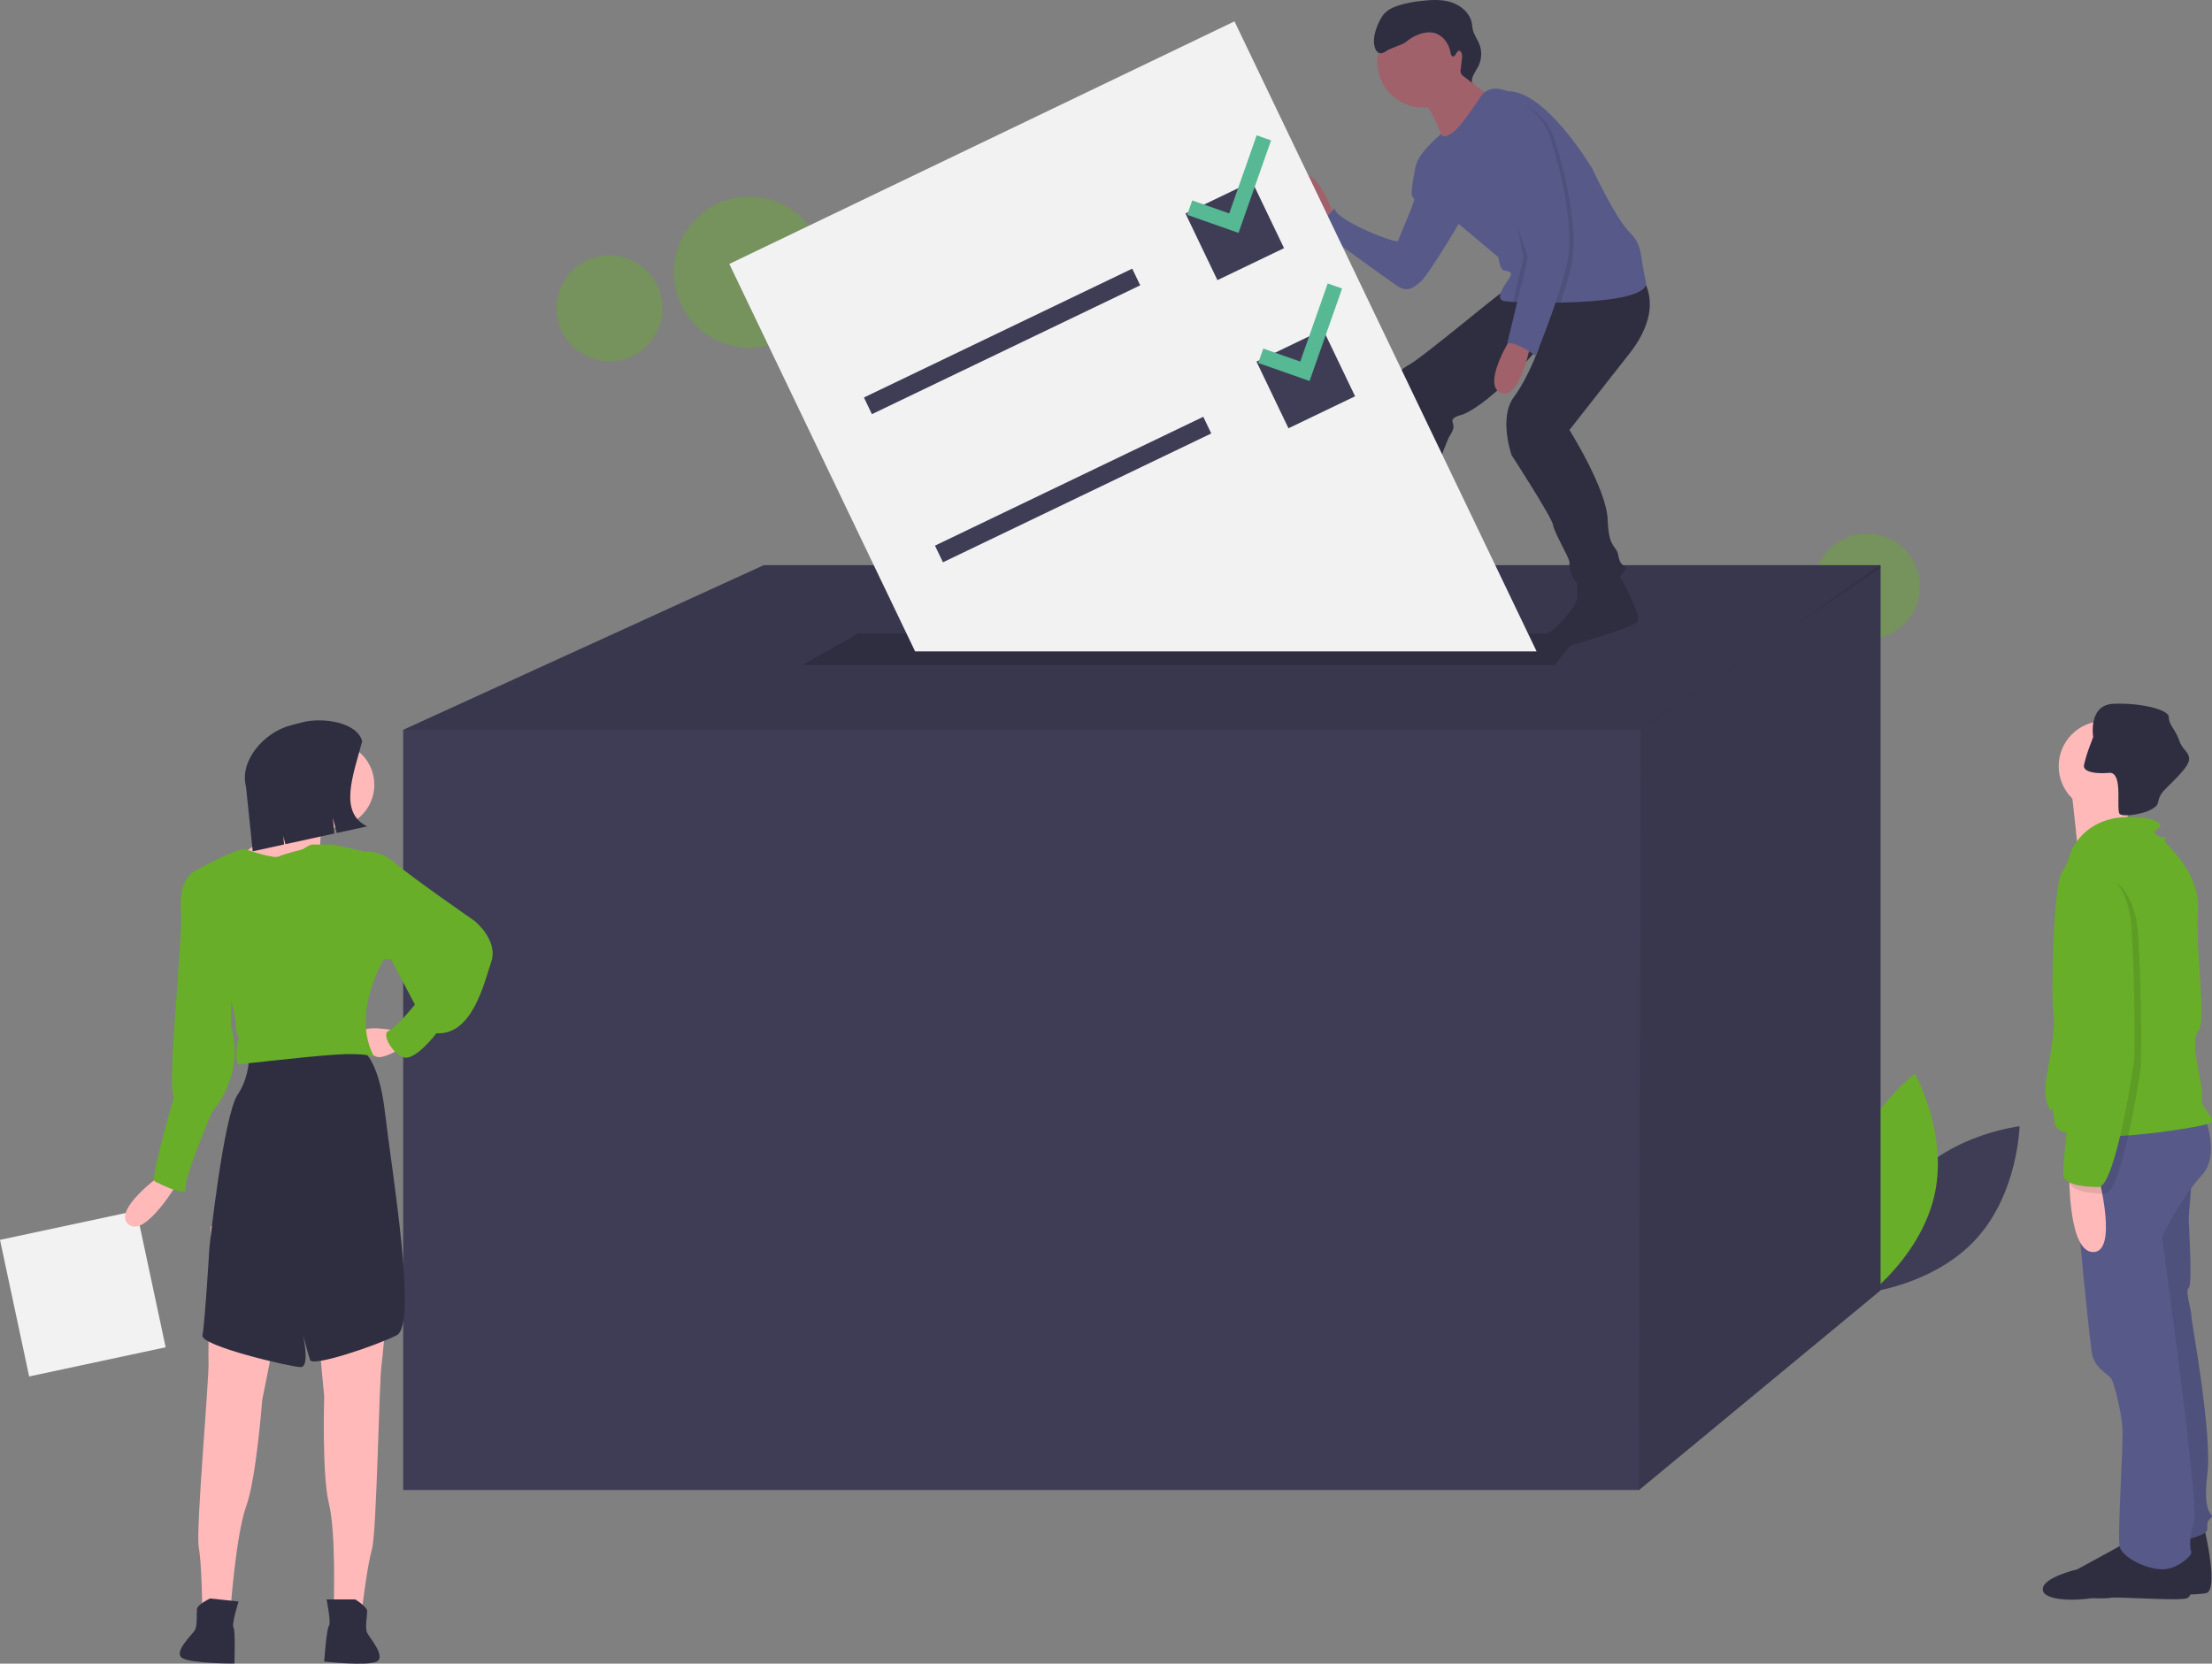 <svg width="444" height="334" viewBox="0 0 444 334" fill="none" xmlns="http://www.w3.org/2000/svg">
<rect x="0" y="0" width="444" height="334" fill="#808080" stroke="none"/>
<g clip-path="url(#clip0)">
<path opacity="0.4" d="M374.732 128.41C380.608 128.41 385.371 123.643 385.371 117.762C385.371 111.881 380.608 107.114 374.732 107.114C368.857 107.114 364.094 111.881 364.094 117.762C364.094 123.643 368.857 128.41 374.732 128.41Z" fill="#68AE29"/>
<path opacity="0.4" d="M150.422 69.828C158.798 69.828 165.588 63.032 165.588 54.649C165.588 46.266 158.798 39.47 150.422 39.47C142.047 39.47 135.256 46.266 135.256 54.649C135.256 63.032 142.047 69.828 150.422 69.828Z" fill="#68AE29"/>
<path opacity="0.4" d="M122.354 72.547C128.23 72.547 132.993 67.779 132.993 61.899C132.993 56.018 128.23 51.251 122.354 51.251C116.478 51.251 111.715 56.018 111.715 61.899C111.715 67.779 116.478 72.547 122.354 72.547Z" fill="#68AE29"/>
<path d="M383.643 236.835C375.237 246.046 374.931 259.464 374.931 259.464C374.931 259.464 388.255 257.947 396.661 248.736C405.068 239.525 405.373 226.107 405.373 226.107C405.373 226.107 392.049 227.623 383.643 236.835Z" fill="#3F3D56"/>
<path d="M388.391 239.485C385.848 251.698 375.155 259.798 375.155 259.798C375.155 259.798 368.587 248.097 371.13 235.884C373.674 223.671 384.367 215.571 384.367 215.571C384.367 215.571 390.935 227.272 388.391 239.485Z" fill="#68AE29"/>
<path d="M377.474 113.465V259.053L328.986 299.143H80.929V146.522L153.308 113.465H377.474Z" fill="#3F3D56"/>
<path opacity="0.1" d="M377.474 113.465V114.049L360.067 125.71L328.986 146.522H80.929L153.308 113.465H377.474Z" fill="black"/>
<path opacity="0.1" d="M377.474 113.465V259.053L328.986 299.143L329.338 146.17L360.067 125.71L377.193 113.465H377.474Z" fill="black"/>
<path d="M312.121 133.51H161.038L172.282 127.18H317.041L312.121 133.51Z" fill="#2F2E41"/>
<path d="M442.517 307.062C442.517 307.062 445.446 319.32 442.783 319.853C440.12 320.386 427.073 320.214 423.878 320.747C420.683 321.28 414.026 320.386 414.026 317.988C414.026 315.589 420.949 313.991 420.949 313.991C420.949 313.991 430.801 308.661 431.067 308.394C431.333 308.128 442.517 307.062 442.517 307.062Z" fill="#2F2E41"/>
<path d="M440.12 234.84C440.12 234.84 439.322 243.901 439.322 244.701C439.322 245.5 440.12 258.026 439.322 258.559C438.523 259.092 439.854 262.823 439.854 264.155C439.854 265.488 444.114 287.607 443.049 296.135C441.984 304.663 444.647 303.863 443.848 304.663C443.049 305.462 443.049 305.462 443.049 307.061C443.049 308.66 434.529 309.993 434.529 309.993L425.209 251.097L430.002 233.508L440.12 234.84Z" fill="#575A89"/>
<path opacity="0.1" d="M440.12 234.84C440.12 234.84 439.322 243.901 439.322 244.701C439.322 245.5 440.12 258.026 439.322 258.559C438.523 259.092 439.854 262.823 439.854 264.155C439.854 265.488 444.114 287.607 443.049 296.135C441.984 304.663 444.647 303.863 443.848 304.663C443.049 305.462 443.049 305.462 443.049 307.061C443.049 308.66 434.529 309.993 434.529 309.993L425.209 251.097L430.002 233.508L440.12 234.84Z" fill="black"/>
<path d="M438.789 310.793C438.789 310.793 441.452 320.387 438.789 320.92C436.126 321.453 423.079 320.309 419.884 320.842C416.689 321.375 410.032 321.453 410.032 319.055C410.032 316.656 416.955 315.057 416.955 315.057C416.955 315.057 426.807 309.727 427.073 309.461C427.34 309.194 438.789 310.793 438.789 310.793Z" fill="#2F2E41"/>
<path d="M442.517 224.181C442.517 224.181 445.712 231.909 441.984 235.907C438.256 239.904 433.996 247.899 433.996 248.432C433.996 248.965 441.452 301.998 440.387 305.463C439.321 308.927 439.588 311.059 439.854 311.592C440.12 312.125 437.191 315.057 433.996 315.057C430.801 315.057 426.008 312.658 425.476 310.526C424.943 308.394 426.274 290.006 426.008 286.541C425.742 283.077 424.411 278.013 423.878 276.947C423.345 275.881 420.417 274.815 419.884 271.617C419.351 268.419 415.091 227.645 416.423 226.313C417.754 224.98 442.517 224.181 442.517 224.181Z" fill="#575A89"/>
<path d="M422.28 162.886C427.28 162.886 431.333 158.829 431.333 153.825C431.333 148.82 427.28 144.764 422.28 144.764C417.281 144.764 413.227 148.82 413.227 153.825C413.227 158.829 417.281 162.886 422.28 162.886Z" fill="#FFB9B9"/>
<path d="M427.872 158.355C427.872 158.355 426.008 168.216 427.339 169.282C428.671 170.348 417.221 171.947 417.221 171.947C417.221 171.947 415.89 158.888 415.624 157.556C415.358 156.223 427.872 158.355 427.872 158.355Z" fill="#FFB9B9"/>
<path d="M415.624 171.148C415.624 171.148 418.819 161.82 431.866 164.485C431.866 164.485 434.262 165.285 433.464 166.084C432.665 166.884 431.866 166.884 432.931 167.683C433.996 168.483 435.327 167.683 434.529 168.483C433.73 169.282 441.718 174.079 441.185 183.14C440.653 192.201 443.049 204.993 441.185 207.125C439.321 209.257 442.517 218.584 441.984 220.45C441.452 222.315 445.179 224.714 443.582 225.513C441.984 226.313 413.227 231.11 412.429 225.513C411.63 219.917 412.162 223.914 411.363 222.582C410.565 221.249 410.298 218.851 410.831 215.919C411.363 212.988 412.695 205.792 412.162 203.127C411.63 200.462 412.162 178.077 413.76 175.412C415.357 172.747 415.624 171.148 415.624 171.148Z" fill="#68AE29"/>
<path d="M421.215 236.173C421.215 236.173 425.209 251.364 420.15 251.364C415.091 251.364 415.358 235.64 415.358 235.64L421.215 236.173Z" fill="#FFB9B9"/>
<path d="M418.286 153.825C418.286 154.598 419.405 155.088 421.138 155.2H421.141C421.876 155.242 422.613 155.228 423.346 155.158C424.453 155.056 424.911 156.098 425.1 157.474C425.409 159.741 424.978 162.921 425.476 163.419C426.163 164.107 431.171 163.416 432.737 161.857C432.98 161.639 433.143 161.344 433.197 161.021C433.362 160.069 433.831 159.196 434.534 158.534C435.458 157.524 436.773 156.405 438.256 154.625C440.919 151.427 438.256 151.16 437.458 148.762C436.659 146.363 435.327 145.564 435.327 143.965C435.327 142.366 429.203 141.033 424.144 141.3C419.085 141.566 420.15 147.962 420.15 147.962C420.15 147.962 419.849 148.735 419.49 149.732C419.004 150.982 418.609 152.267 418.308 153.575C418.295 153.658 418.288 153.741 418.286 153.825Z" fill="#2F2E41"/>
<path opacity="0.1" d="M419.351 175.145C419.351 175.145 428.405 174.612 429.203 187.936C430.002 201.261 429.736 213.787 429.736 214.053C429.736 214.32 426.008 239.637 422.547 239.637C419.085 239.637 416.423 239.104 415.624 237.772C414.825 236.439 417.754 217.251 417.754 217.251C417.754 217.251 419.085 196.997 416.955 190.601C414.825 184.205 414.559 175.944 419.351 175.145Z" fill="black"/>
<path d="M418.02 173.812C418.02 173.812 427.073 173.279 427.872 186.604C428.671 199.929 428.405 212.455 428.405 212.721C428.405 212.988 424.677 238.305 421.215 238.305C417.754 238.305 415.091 237.772 414.292 236.44C413.494 235.107 416.422 215.919 416.422 215.919C416.422 215.919 417.754 195.665 415.624 189.269C413.494 182.873 413.227 174.612 418.02 173.812Z" fill="#68AE29"/>
<path d="M267.9 43.544C267.9 43.544 263.955 32.356 261.106 35.866C258.256 39.376 265.489 45.3 265.489 45.3L267.9 43.544Z" fill="#A0616A"/>
<path d="M286.531 32.576L284.158 33.456C284.158 33.456 283.024 38.499 283.463 39.376C283.901 40.254 284.12 39.596 283.463 41.351C282.805 43.106 280.832 47.713 280.613 48.371C280.394 49.029 267.9 44.203 267.9 41.79C267.9 41.79 265.27 44.861 263.955 45.519C263.955 45.519 278.421 56.049 280.394 57.365C282.367 58.682 283.463 58.024 285.216 56.488C286.97 54.952 294.422 42.228 294.422 42.228L286.531 32.576Z" fill="#575A89"/>
<path d="M280.175 110.455C280.175 110.455 280.394 112.868 280.832 113.088C281.271 113.307 284.559 118.792 280.832 119.888C277.106 120.985 274.914 120.547 274.038 120.985C273.161 121.424 257.818 122.302 257.599 119.888C257.379 117.475 265.051 117.036 265.051 117.036C265.051 117.036 272.065 112.43 273.161 110.016C274.257 107.603 280.175 110.455 280.175 110.455Z" fill="#2F2E41"/>
<path d="M324.67 114.842C324.67 114.842 329.93 123.837 328.615 124.934C327.3 126.031 314.492 130.028 312.615 130.199C310.204 130.418 308.45 128.444 310.423 127.347C312.395 126.25 316.56 121.643 316.56 120.107V116.159L324.67 114.842Z" fill="#2F2E41"/>
<path d="M329.711 56.049C329.711 56.049 334.314 61.753 327.081 70.967L315.026 86.323C315.026 86.323 322.478 98.17 322.697 104.313C322.916 110.455 324.451 109.139 324.889 111.771C325.327 114.404 327.3 113.088 325.766 115.062C324.232 117.036 318.533 118.792 316.779 117.256C316.176 116.704 315.705 116.022 315.401 115.263C315.098 114.503 314.969 113.685 315.026 112.868C315.026 111.991 311.957 106.945 311.738 105.409C311.519 103.874 303.409 91.369 303.409 91.369C303.409 91.369 300.778 83.91 303.847 79.742C306.916 75.574 308.944 69.662 308.944 69.662C308.944 69.662 299.902 80.62 293.545 83.252C293.545 83.252 291.134 83.691 291.573 84.788C292.011 85.885 291.573 86.543 290.915 87.64C290.258 88.737 285.655 101.461 284.12 104.751C282.586 108.042 283.244 110.016 281.49 111.113C279.737 112.21 271.846 111.333 271.846 110.236C271.846 109.139 272.942 106.287 273.599 104.751C274.257 103.216 279.517 85.446 279.079 82.375C278.641 79.303 279.298 75.135 282.586 73.38C285.874 71.625 302.532 57.366 303.409 57.366C304.286 57.366 329.711 56.049 329.711 56.049Z" fill="#2F2E41"/>
<path d="M285.655 21.607C290.739 21.607 294.86 17.481 294.86 12.393C294.86 7.304 290.739 3.179 285.655 3.179C280.57 3.179 276.449 7.304 276.449 12.393C276.449 17.481 280.57 21.607 285.655 21.607Z" fill="#A0616A"/>
<path d="M293.107 13.27C293.107 13.27 295.956 18.316 299.463 18.974C302.97 19.632 290.257 29.723 290.257 29.723C290.257 29.723 287.189 20.071 284.559 19.632C281.928 19.193 293.107 13.27 293.107 13.27Z" fill="#A0616A"/>
<path d="M284.12 33.892C284.12 36.744 292.669 44.861 292.669 44.861L300.778 51.661C300.778 51.661 300.998 54.075 301.874 54.294C302.751 54.513 303.847 54.513 302.97 55.83C302.094 57.146 299.902 59.998 301.874 60.437C302.469 60.527 303.068 60.584 303.67 60.608C304.196 60.638 304.814 60.667 305.509 60.693C307.131 60.75 309.16 60.788 311.359 60.772C311.983 60.77 312.619 60.763 313.266 60.75C321.553 60.586 331.153 59.631 330.369 56.488C329.054 51.223 329.93 49.468 327.081 46.616C324.232 43.764 319.629 33.892 319.629 33.892C319.629 33.892 310.423 18.316 302.751 18.316L301.158 17.897C300.417 17.702 299.634 17.744 298.919 18.019C298.205 18.294 297.594 18.787 297.175 19.428C295.636 21.773 293.21 25.297 291.792 26.433C289.6 28.188 289.258 26.929 289.258 26.929C289.258 26.929 284.12 31.04 284.12 33.892Z" fill="#575A89"/>
<path d="M303.628 67.238C303.628 67.238 297.271 77.11 301.217 78.865C305.162 80.62 307.354 68.554 307.354 68.554L303.628 67.238Z" fill="#A0616A"/>
<path d="M291.673 11.352C291.32 11.308 291.208 10.861 291.148 10.51C290.83 8.628 289.429 6.844 287.546 6.54C286.826 6.444 286.095 6.503 285.4 6.713C284.404 6.986 283.469 7.447 282.646 8.07C282.243 8.438 281.776 8.731 281.269 8.935C280.924 9.036 279.457 9.689 279.114 9.799C278.361 10.042 277.738 10.831 276.962 10.675C276.219 10.525 275.937 9.628 275.818 8.88C275.546 7.175 276.521 4.63 277.491 3.202C278.226 2.118 279.472 1.494 280.716 1.089C282.175 0.645 283.673 0.347 285.19 0.199C287.238 -0.043 289.359 -0.172 291.321 0.462C293.283 1.095 295.07 2.645 295.436 4.676C295.513 5.099 295.527 5.532 295.621 5.952C295.849 6.975 296.525 7.836 296.92 8.807C297.205 9.521 297.337 10.286 297.308 11.053C297.279 11.821 297.09 12.574 296.753 13.264C296.206 14.364 295.255 15.422 295.461 16.633L293.769 15.298C293.525 15.159 293.335 14.94 293.233 14.678C293.13 14.417 293.12 14.127 293.205 13.859L293.45 11.739C293.536 11.355 293.497 10.954 293.341 10.593C292.589 9.279 292.262 11.427 291.673 11.352Z" fill="#2F2E41"/>
<path opacity="0.1" d="M307.573 52.1L305.509 60.693C307.591 60.768 310.346 60.807 313.266 60.75C314.002 58.539 314.706 56.233 315.245 54.075C317.218 46.177 313.93 34.111 312.176 28.407C310.423 22.704 306.039 21.168 306.039 21.168C304.242 21.801 302.544 22.687 300.998 23.8C298.148 25.775 307.573 52.1 307.573 52.1Z" fill="black"/>
<path opacity="0.1" d="M305.82 51.661L303.67 60.608C304.196 60.639 304.814 60.667 305.509 60.693C307.131 60.75 309.16 60.788 311.359 60.772C312.15 58.423 312.915 55.944 313.491 53.636C315.464 45.738 312.176 33.672 310.423 27.969C308.669 22.265 304.833 28.517 304.833 28.517C304.833 28.517 306.368 24.788 303.518 26.762C300.669 28.736 305.82 51.661 305.82 51.661Z" fill="black"/>
<path d="M305.162 20.73C305.162 20.73 309.546 22.265 311.3 27.969C313.053 33.673 316.341 45.739 314.368 53.636C312.395 61.534 308.231 71.406 308.231 71.406C308.231 71.406 304.066 68.335 302.532 68.993L306.697 51.662C306.697 51.662 297.272 25.336 300.121 23.362C301.667 22.249 303.365 21.362 305.162 20.73Z" fill="#575A89"/>
<path d="M308.43 130.767L247.788 4.288L146.389 52.989L183.681 130.767H308.43Z" fill="#F2F2F2"/>
<path d="M227.266 53.934L173.41 79.801L175.014 83.147L228.87 57.28L227.266 53.934Z" fill="#3F3D56"/>
<path d="M241.525 83.674L187.669 109.541L189.273 112.887L243.13 87.02L241.525 83.674Z" fill="#3F3D56"/>
<path d="M251.32 36.436L237.949 42.858L244.366 56.241L257.737 49.819L251.32 36.436Z" fill="#3F3D56"/>
<path d="M265.579 66.175L252.208 72.598L258.625 85.981L271.996 79.558L265.579 66.175Z" fill="#3F3D56"/>
<path d="M252.242 27.166L246.735 42.847L239.311 40.236L238.296 43.129L248.6 46.753L255.131 28.183L252.242 27.166Z" fill="#57B894"/>
<path d="M266.5 56.906L260.994 72.587L253.571 69.976L252.555 72.868L262.858 76.493L269.391 57.922L266.5 56.906Z" fill="#57B894"/>
<path d="M5.852 276.338L33.25 270.48L27.398 243.059L2.73385e-05 248.916L5.852 276.338Z" fill="#F2F2F2"/>
<path d="M32.488 235.732C32.488 235.732 22.425 242.926 25.779 245.804C29.134 248.682 35.842 237.171 35.842 237.171L32.488 235.732Z" fill="#FFB9B9"/>
<path d="M78.971 246.763C78.971 246.763 77.054 270.744 76.575 274.101C76.095 277.459 75.616 307.675 74.658 311.032C73.699 314.389 72.741 322.543 72.741 322.543H66.99C66.99 322.543 67.47 307.675 66.032 301.919C64.594 296.164 65.074 280.336 65.074 280.336C65.074 280.336 62.199 252.039 63.636 248.202C65.074 244.365 78.971 246.763 78.971 246.763Z" fill="#FFB9B9"/>
<path d="M71.303 321.104C71.303 321.104 73.699 322.542 73.699 323.502C73.699 324.461 73.22 326.859 73.699 327.818C74.178 328.777 77.533 332.614 75.616 333.573C73.699 334.533 65.074 333.573 65.074 333.573C65.074 333.573 65.553 326.859 66.032 326.379C66.511 325.9 65.553 321.104 65.553 321.104H71.303Z" fill="#2F2E41"/>
<path d="M42.338 246.176C42.338 246.176 41.73 270.225 41.854 273.614C41.978 277.004 39.286 307.103 39.887 310.542C40.488 313.982 40.586 322.191 40.586 322.191L46.305 322.795C46.305 322.795 47.388 307.959 49.421 302.386C51.454 296.814 52.637 281.023 52.637 281.023C52.637 281.023 58.465 253.184 57.437 249.217C56.41 245.251 42.338 246.176 42.338 246.176Z" fill="#FFB9B9"/>
<path d="M42.167 320.911C42.167 320.911 39.633 322.09 39.532 323.044C39.432 323.998 39.657 326.433 39.08 327.337C38.503 328.241 34.764 331.704 36.57 332.859C38.376 334.014 47.054 333.967 47.054 333.967C47.054 333.967 47.282 327.239 46.856 326.712C46.429 326.184 47.886 321.515 47.886 321.515L42.167 320.911Z" fill="#2F2E41"/>
<path d="M72.109 210.565C72.109 210.565 75.867 211.275 77.276 223.345C78.685 235.414 83.852 265.942 79.625 268.072C75.397 270.201 62.714 274.461 62.244 273.041C61.775 271.621 60.835 268.072 60.835 268.072C60.835 268.072 62.244 274.461 60.365 274.461C58.486 274.461 40.167 270.201 40.636 268.072C41.106 265.942 42.045 250.323 42.045 250.323C42.045 250.323 44.864 224.054 47.682 219.795C48.498 218.611 49.131 217.171 49.537 215.576C49.943 213.981 50.112 212.27 50.031 210.565H72.109Z" fill="#2F2E41"/>
<path d="M79.45 206.955C79.45 206.955 73.22 205.516 72.262 207.435C71.303 209.353 74.658 212.231 76.095 212.231C77.533 212.231 79.929 210.792 79.929 210.792L79.45 206.955Z" fill="#FFB9B9"/>
<path d="M66.511 166.187C71.275 166.187 75.137 162.322 75.137 157.554C75.137 152.786 71.275 148.921 66.511 148.921C61.748 148.921 57.886 152.786 57.886 157.554C57.886 162.322 61.748 166.187 66.511 166.187Z" fill="#FFB9B9"/>
<path d="M65.074 163.789C65.074 163.789 63.636 170.504 64.594 170.504C65.553 170.504 57.407 174.82 57.407 174.82L51.177 173.861L49.26 170.983C49.26 170.983 59.323 164.269 59.323 160.432C59.323 156.595 65.074 163.789 65.074 163.789Z" fill="#FFB9B9"/>
<path d="M60.761 170.504C60.761 170.504 62.199 169.545 62.678 169.545H66.511C66.99 169.545 73.22 170.984 73.22 170.984L77.054 192.567C77.054 192.567 70.345 203.598 75.137 212.231C75.137 212.231 73.699 211.272 66.99 211.751C60.282 212.231 48.302 213.67 47.822 213.67C47.343 213.67 47.343 209.833 47.822 208.874C48.302 207.914 47.343 208.394 47.343 205.996C47.343 203.598 45.906 199.281 45.906 199.281L39.197 174.821C39.197 174.821 47.822 170.025 49.26 170.504C50.698 170.984 55.011 172.423 55.969 171.943C56.927 171.463 60.761 170.504 60.761 170.504Z" fill="#68AE29"/>
<path d="M71.782 171.463L73.22 170.984C73.22 170.984 76.095 170.504 79.45 173.382C82.804 176.259 95.263 184.892 95.263 184.892C95.263 184.892 100.055 188.729 98.618 193.046C97.18 197.363 94.784 207.914 87.596 207.435C87.596 207.435 83.283 213.19 80.887 212.231C78.491 211.271 76.575 207.435 78.012 206.955C79.45 206.475 83.283 201.679 83.283 201.679L78.491 192.566H77.054L71.782 189.689L71.782 171.463Z" fill="#68AE29"/>
<path d="M43.031 174.341L39.197 174.82C39.197 174.82 35.842 176.259 36.322 182.494C36.801 188.729 33.446 217.027 34.884 220.384C34.884 220.384 30.092 236.691 31.05 237.171C32.009 237.65 37.759 240.528 37.28 238.609C36.801 236.691 42.551 223.262 42.551 223.262C42.551 223.262 49.26 216.067 46.385 205.995V197.842L43.031 174.341Z" fill="#68AE29"/>
<path d="M73.69 165.901L67.598 167.229L66.815 164.227L67.116 167.334L57.289 169.477L56.857 167.82L57.023 169.535L50.728 170.908L49.382 157.971C47.998 152.662 53.05 147.004 58.354 145.619L60.707 145.004C64.602 143.986 71.683 144.912 72.7 148.811C70.921 155.608 67.887 163.061 73.69 165.901Z" fill="#2F2E41"/>
</g>
<defs>
<clipPath id="clip0">
<rect width="444" height="334" fill="white"/>
</clipPath>
</defs>
</svg>
